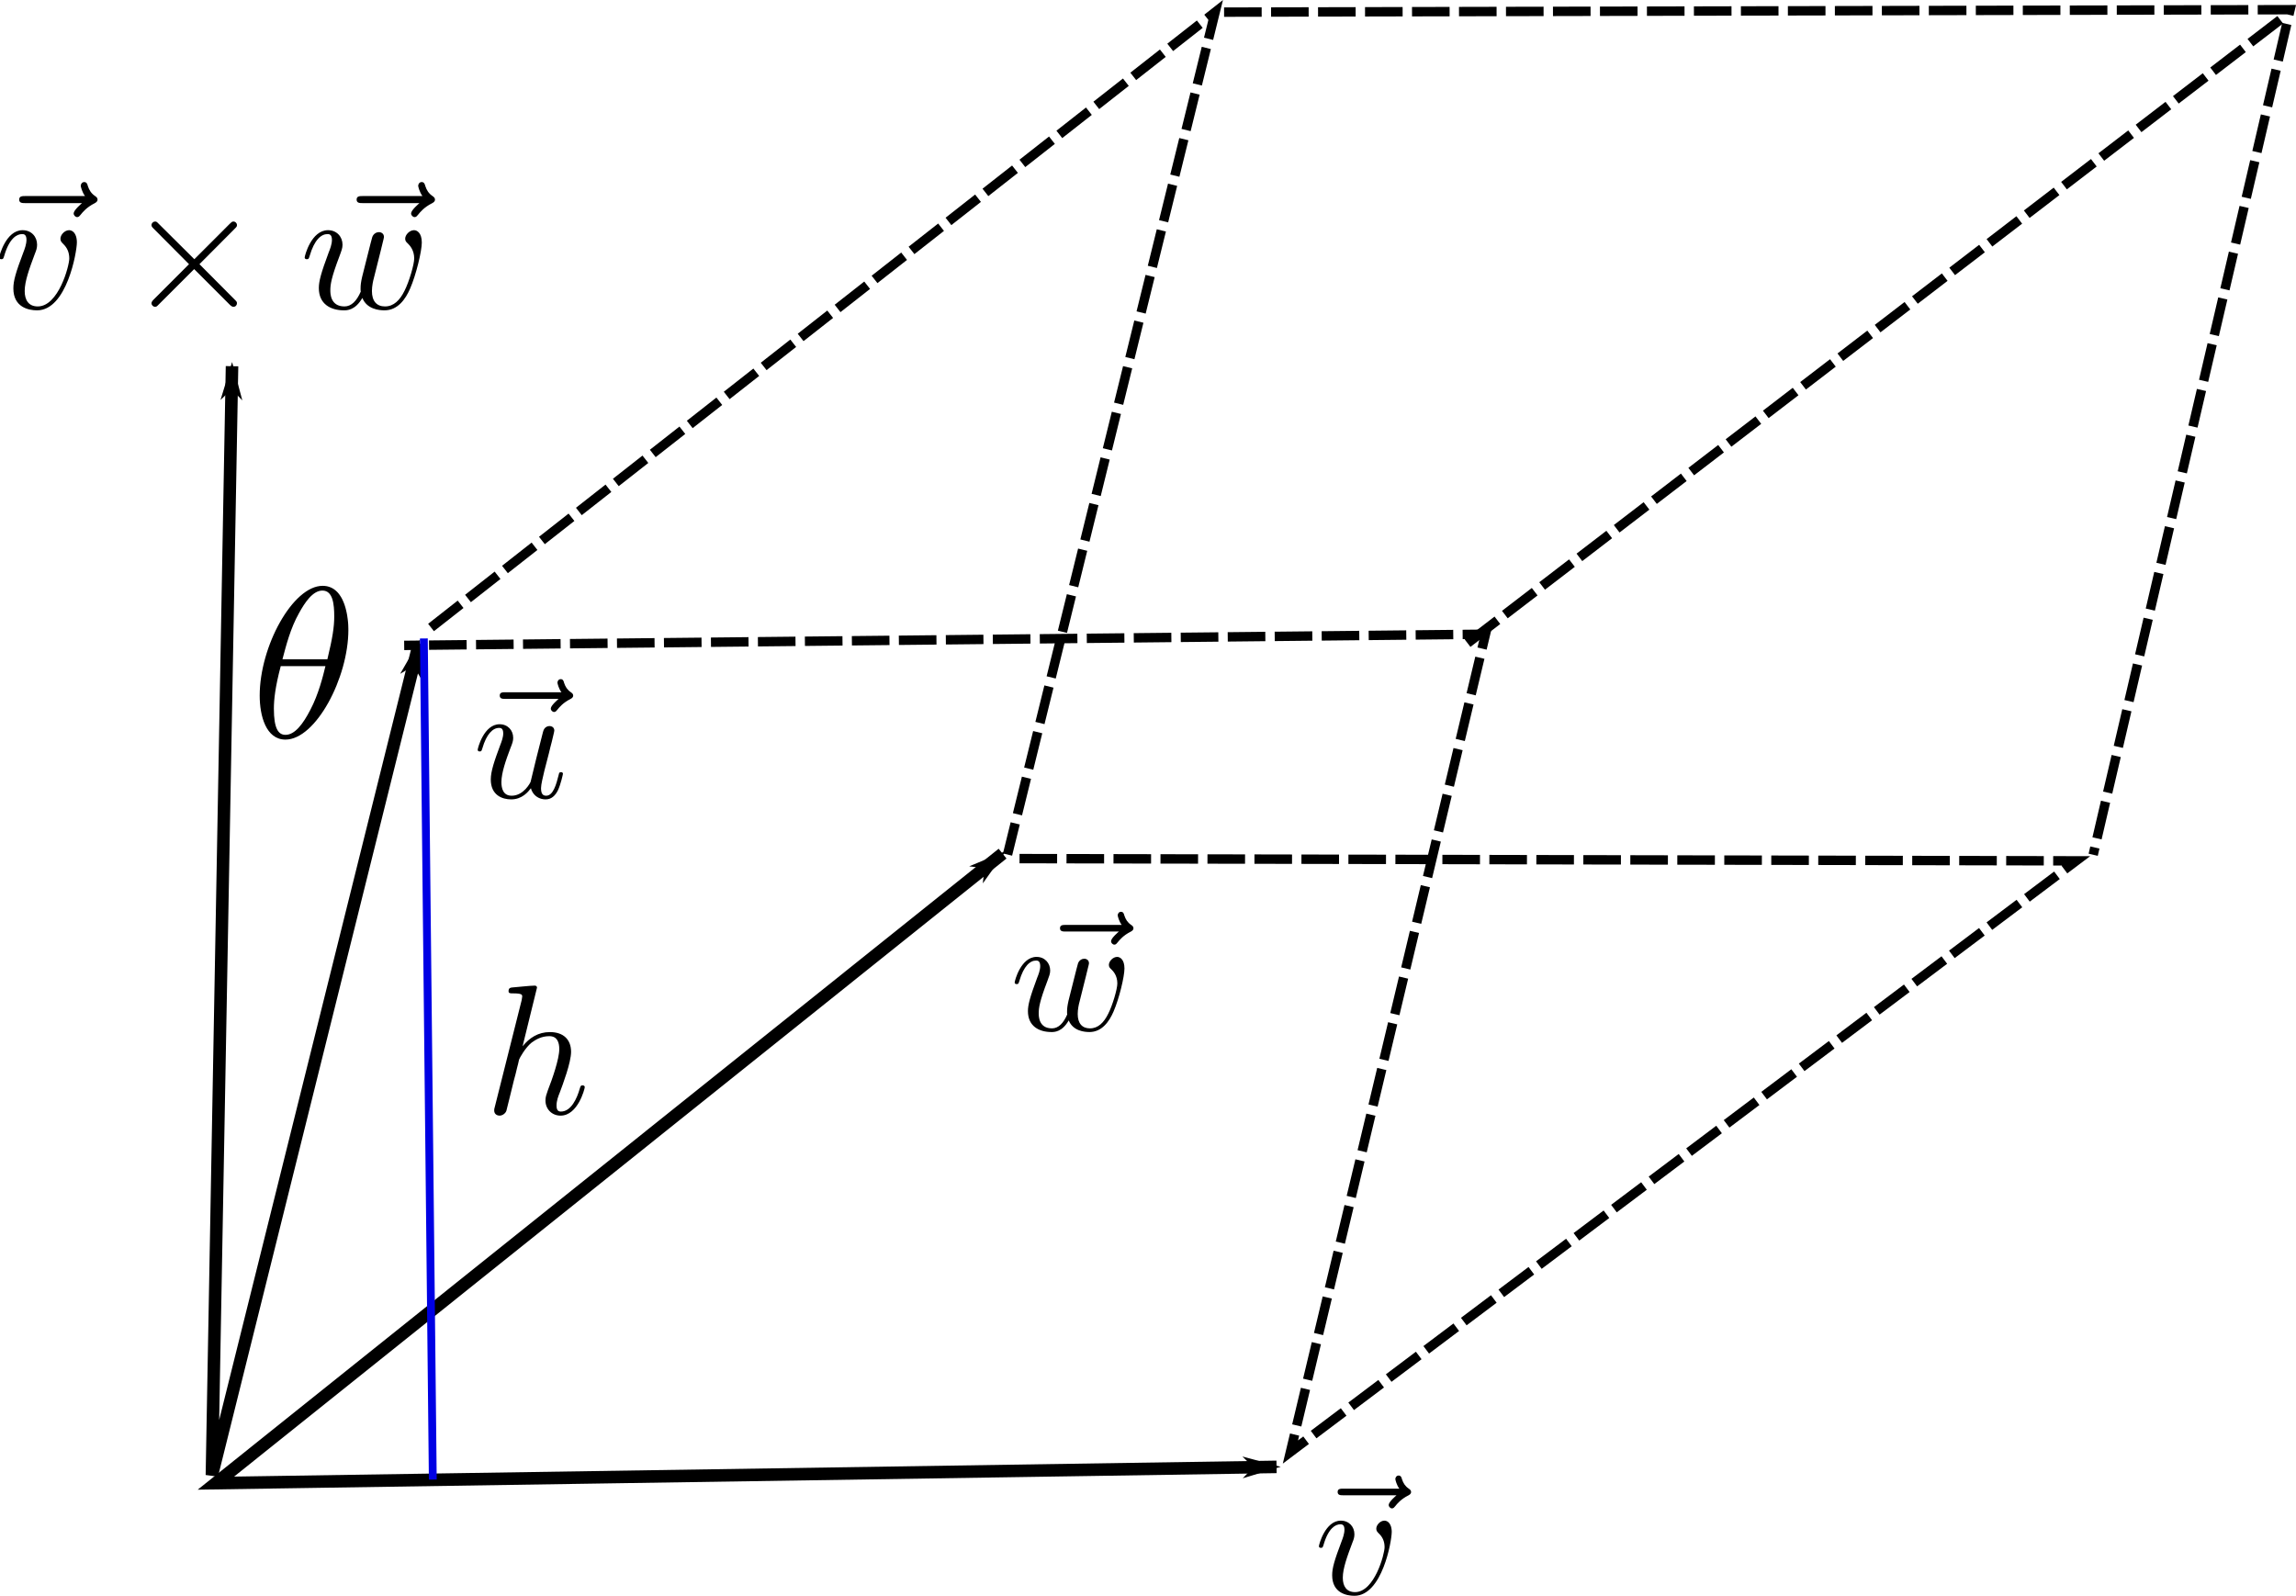 <?xml version="1.0" encoding="UTF-8" standalone="no"?>
<!-- Created with Inkscape (http://www.inkscape.org/) -->

<svg
   xmlns:dc="http://purl.org/dc/elements/1.1/"
   xmlns:cc="http://creativecommons.org/ns#"
   xmlns:rdf="http://www.w3.org/1999/02/22-rdf-syntax-ns#"
   xmlns:svg="http://www.w3.org/2000/svg"
   xmlns="http://www.w3.org/2000/svg"
   xmlns:sodipodi="http://sodipodi.sourceforge.net/DTD/sodipodi-0.dtd"
   xmlns:inkscape="http://www.inkscape.org/namespaces/inkscape"
   width="733.014"
   height="509.569"
   id="svg2"
   version="1.1"
   inkscape:version="0.48.4 r9939"
   sodipodi:docname="parallelepiped2.svg">
  <sodipodi:namedview
     id="base"
     pagecolor="#ffffff"
     bordercolor="#666666"
     borderopacity="1.0"
     inkscape:pageopacity="0.0"
     inkscape:pageshadow="2"
     inkscape:zoom="0.35"
     inkscape:cx="41.236283"
     inkscape:cy="257.39441"
     inkscape:document-units="px"
     inkscape:current-layer="layer1"
     showgrid="false"
     inkscape:window-width="1293"
     inkscape:window-height="904"
     inkscape:window-x="314"
     inkscape:window-y="74"
     inkscape:window-maximized="0"
     fit-margin-top="0"
     fit-margin-left="0"
     fit-margin-right="0"
     fit-margin-bottom="0" />
  <defs
     id="defs4">
    <marker
       style="overflow:visible"
       id="Arrow1Lend"
       refX="0"
       refY="0"
       orient="auto"
       inkscape:stockid="Arrow1Lend">
      <path
         inkscape:connector-curvature="0"
         transform="matrix(-0.8,0,0,-0.8,-10,0)"
         style="fill-rule:evenodd;stroke:#000000;stroke-width:1pt"
         d="M 0,0 5,-5 -12.5,0 5,5 0,0 z"
         id="path3764" />
    </marker>
    <marker
       style="overflow:visible"
       id="Arrow1Lstart"
       refX="0"
       refY="0"
       orient="auto"
       inkscape:stockid="Arrow1Lstart">
      <path
         inkscape:connector-curvature="0"
         transform="matrix(0.8,0,0,0.8,10,0)"
         style="fill-rule:evenodd;stroke:#000000;stroke-width:1pt"
         d="M 0,0 5,-5 -12.5,0 5,5 0,0 z"
         id="path3761" />
    </marker>
  </defs>
  <g
     transform="translate(-187.736,-280.188)"
     id="layer1"
     inkscape:groupmode="layer"
     inkscape:label="Layer 1">
    <path
       inkscape:connector-curvature="0"
       id="path2985"
       d="M 595.284,748.55 256.659,753.742 507.811,552.743"
       style="fill:none;stroke:#000000;stroke-width:4;stroke-linecap:butt;stroke-linejoin:miter;stroke-miterlimit:4;stroke-opacity:1;stroke-dasharray:none;marker-start:url(#Arrow1Lstart);marker-end:url(#Arrow1Lend)" />
    <path
       sodipodi:nodetypes="ccc"
       inkscape:connector-curvature="0"
       id="path2987"
       d="M 261.813,397.113 255.391,751.182 321.495,485.641"
       style="fill:none;stroke:#000000;stroke-width:4;stroke-linecap:butt;stroke-linejoin:miter;stroke-miterlimit:4;stroke-opacity:1;stroke-dasharray:none;marker-start:url(#Arrow1Lstart);marker-end:url(#Arrow1Lend)" />
    <path
       sodipodi:nodetypes="ccc"
       inkscape:connector-curvature="0"
       id="path4569"
       d="M 325.346,480.544 575.676,284.061 509.399,553.04"
       style="fill:none;stroke:#000000;stroke-width:3;stroke-linecap:butt;stroke-linejoin:miter;stroke-miterlimit:4;stroke-opacity:1;stroke-dasharray:12, 3;stroke-dashoffset:0" />
    <path
       sodipodi:nodetypes="ccccc"
       inkscape:connector-curvature="0"
       id="path4571"
       d="m 513.228,554.332 337.333,0.719 -250.853,188.756 62.276,-261.118 -345.208,3.569"
       style="fill:none;stroke:#000000;stroke-width:3;stroke-linecap:butt;stroke-linejoin:miter;stroke-miterlimit:4;stroke-opacity:1;stroke-dasharray:12, 3;stroke-dashoffset:0" />
    <path
       sodipodi:nodetypes="ccc"
       inkscape:connector-curvature="0"
       id="path4573"
       d="M 578.533,284.061 918.86,283.281 856.001,553.107"
       style="fill:none;stroke:#000000;stroke-width:3;stroke-linecap:butt;stroke-linejoin:miter;stroke-miterlimit:4;stroke-opacity:1;stroke-dasharray:12, 3;stroke-dashoffset:0" />
    <path
       sodipodi:nodetypes="cc"
       inkscape:connector-curvature="0"
       id="path4575"
       d="M 656.269,485.547 916.598,285.819"
       style="fill:none;stroke:#000000;stroke-width:3;stroke-linecap:butt;stroke-linejoin:miter;stroke-miterlimit:4;stroke-opacity:1;stroke-dasharray:12, 3;stroke-dashoffset:0" />
    <g
       transform="translate(40,177.143)"
       id="g4595">
      <g
         style="font-style:normal;font-variant:normal;font-weight:normal;font-stretch:normal;letter-spacing:normal;word-spacing:normal;text-anchor:start;fill:none;stroke:#000000;stroke-linecap:butt;stroke-linejoin:miter;stroke-miterlimit:10.433;stroke-opacity:1;stroke-dasharray:none;stroke-dashoffset:0"
         word-spacing="normal"
         letter-spacing="normal"
         font-size-adjust="none"
         font-stretch="normal"
         font-weight="normal"
         font-variant="normal"
         font-style="normal"
         fill-rule="even-odd"
         stroke-miterlimit="10.433"
         xml:space="preserve"
         transform="matrix(1.063,0,0,-1.063,-186.024,789.272)"
         id="content"><path
           style="fill:#000000;stroke-width:0"
           inkscape:connector-curvature="0"
           id="path4598"
           d="m 481.75,435.64 -0.07,-0.06 -0.07,-0.07 -0.08,-0.07 -0.08,-0.07 -0.09,-0.08 -0.09,-0.08 -0.09,-0.09 -0.09,-0.09 -0.1,-0.09 -0.09,-0.09 -0.2,-0.19 -0.19,-0.19 -0.19,-0.21 -0.09,-0.1 -0.09,-0.1 -0.09,-0.1 -0.08,-0.11 -0.08,-0.1 -0.08,-0.1 -0.07,-0.1 -0.06,-0.1 -0.06,-0.1 -0.05,-0.1 -0.05,-0.1 -0.04,-0.09 -0.03,-0.1 -0.02,-0.09 -0.02,-0.09 0,-0.08 c 0,-0.5 0.5,-1 1,-1 0.44,0 0.69,0.35 0.94,0.65 0.6,0.75 1.74,2.14 3.94,3.24 0.35,0.2 0.84,0.45 0.84,1.05 0,0.49 -0.34,0.74 -0.69,0.99 -1.1,0.75 -1.65,1.64 -2.05,2.84 -0.1,0.45 -0.3,1.1 -0.99,1.1 -0.7,0 -1,-0.65 -1,-1.05 0,-0.25 0.4,-1.84 1.2,-2.89 h -16.79 c -0.85,0 -1.74,0 -1.74,-0.99 0,-1 0.89,-1 1.74,-1 z" /><path
           style="fill:#000000;stroke-width:0"
           inkscape:connector-curvature="0"
           id="path4600"
           d="m 473.43,408.79 0.06,-0.19 0.06,-0.19 0.07,-0.18 0.07,-0.17 0.09,-0.17 0.08,-0.17 0.1,-0.16 0.1,-0.15 0.1,-0.15 0.11,-0.15 0.12,-0.14 0.12,-0.13 0.13,-0.13 0.13,-0.13 0.14,-0.11 0.14,-0.12 0.15,-0.1 0.15,-0.1 0.16,-0.09 0.16,-0.09 0.16,-0.08 0.17,-0.07 0.17,-0.07 0.18,-0.06 0.18,-0.06 0.18,-0.04 0.19,-0.04 0.18,-0.04 0.2,-0.02 0.19,-0.02 0.2,-0.01 0.2,-0.01 c 1.74,0 2.89,1.15 3.68,2.74 0.85,1.79 1.5,4.83 1.5,4.93 0,0.5 -0.45,0.5 -0.6,0.5 -0.5,0 -0.55,-0.2 -0.7,-0.89 -0.7,-2.8 -1.64,-6.18 -3.73,-6.18 -1.05,0 -1.55,0.65 -1.55,2.29 0,1.09 0.6,3.44 1,5.18 l 1.39,5.38 c 0.16,0.75 0.65,2.64 0.85,3.39 0.25,1.14 0.75,3.03 0.75,3.33 0,0.9 -0.7,1.35 -1.44,1.35 -0.25,0 -1.55,-0.05 -1.95,-1.74 -0.95,-3.64 -3.14,-12.36 -3.73,-15 -0.05,-0.2 -2.05,-4.18 -5.68,-4.18 -2.59,0 -3.09,2.24 -3.09,4.08 0,2.79 1.39,6.73 2.69,10.16 0.6,1.5 0.85,2.19 0.85,3.14 0,2.25 -1.6,4.09 -4.09,4.09 -4.73,0 -6.57,-7.23 -6.57,-7.67 0,-0.5 0.49,-0.5 0.59,-0.5 0.5,0 0.55,0.1 0.8,0.9 1.25,4.33 3.14,6.17 5.03,6.17 0.45,0 1.25,-0.05 1.25,-1.64 0,-1.2 -0.55,-2.64 -0.85,-3.39 -1.84,-4.93 -2.89,-8.02 -2.89,-10.46 0,-4.73 3.44,-5.98 6.13,-5.98 3.28,0 5.08,2.25 5.92,3.34 z" /></g>    </g>
    <g
       transform="translate(308.571,431.429)"
       id="g4640">
      <g
         style="font-style:normal;font-variant:normal;font-weight:normal;font-stretch:normal;letter-spacing:normal;word-spacing:normal;text-anchor:start;fill:none;stroke:#000000;stroke-linecap:butt;stroke-linejoin:miter;stroke-miterlimit:10.433;stroke-opacity:1;stroke-dasharray:none;stroke-dashoffset:0"
         id="g4642"
         transform="matrix(1.063,0,0,-1.063,-186.024,789.272)"
         xml:space="preserve"
         stroke-miterlimit="10.433"
         fill-rule="even-odd"
         font-style="normal"
         font-variant="normal"
         font-weight="normal"
         font-stretch="normal"
         font-size-adjust="none"
         letter-spacing="normal"
         word-spacing="normal"><path
           style="fill:#000000;stroke-width:0"
           inkscape:connector-curvature="0"
           d="m 480.75,435.64 -0.07,-0.06 -0.07,-0.07 -0.08,-0.07 -0.08,-0.07 -0.09,-0.08 -0.09,-0.08 -0.09,-0.09 -0.09,-0.09 -0.1,-0.09 -0.09,-0.09 -0.2,-0.19 -0.19,-0.19 -0.19,-0.21 -0.09,-0.1 -0.09,-0.1 -0.09,-0.1 -0.08,-0.11 -0.08,-0.1 -0.08,-0.1 -0.07,-0.1 -0.06,-0.1 -0.06,-0.1 -0.05,-0.1 -0.05,-0.1 -0.04,-0.09 -0.03,-0.1 -0.02,-0.09 -0.02,-0.09 0,-0.08 c 0,-0.5 0.5,-1 1,-1 0.44,0 0.69,0.35 0.94,0.65 0.6,0.75 1.74,2.14 3.94,3.24 0.35,0.2 0.84,0.45 0.84,1.05 0,0.49 -0.34,0.74 -0.69,0.99 -1.1,0.75 -1.65,1.64 -2.05,2.84 -0.1,0.45 -0.3,1.1 -0.99,1.1 -0.7,0 -1,-0.65 -1,-1.05 0,-0.25 0.4,-1.84 1.2,-2.89 h -16.79 c -0.85,0 -1.74,0 -1.74,-0.99 0,-1 0.89,-1 1.74,-1 z"
           id="path4644" /><path
           style="fill:#000000;stroke-width:0"
           inkscape:connector-curvature="0"
           d="m 479.31,424.53 0,0.13 0,0.12 -0.01,0.12 0,0.11 -0.01,0.12 -0.01,0.11 -0.01,0.11 -0.02,0.1 -0.03,0.21 -0.03,0.19 -0.05,0.18 -0.04,0.18 -0.06,0.16 -0.06,0.16 -0.06,0.15 -0.07,0.13 -0.07,0.13 -0.07,0.12 -0.08,0.12 -0.08,0.1 -0.08,0.1 -0.09,0.09 -0.08,0.08 -0.09,0.07 -0.09,0.07 -0.09,0.06 -0.1,0.05 -0.09,0.05 -0.09,0.04 -0.09,0.03 -0.1,0.03 -0.09,0.03 -0.09,0.01 -0.09,0.02 -0.08,0 -0.09,0.01 c -1.24,0 -2.44,-1.3 -2.44,-2.4 0,-0.64 0.25,-0.94 0.8,-1.49 1.04,-0.99 1.69,-2.29 1.69,-4.08 0,-2.09 -3.04,-13.5 -8.87,-13.5 -2.54,0 -3.68,1.74 -3.68,4.33 0,2.79 1.34,6.43 2.89,10.56 0.35,0.85 0.6,1.54 0.6,2.49 0,2.25 -1.6,4.09 -4.09,4.09 -4.68,0 -6.57,-7.23 -6.57,-7.67 0,-0.5 0.49,-0.5 0.59,-0.5 0.5,0 0.55,0.1 0.8,0.9 1.45,5.03 3.59,6.17 5.03,6.17 0.4,0 1.25,0 1.25,-1.59 0,-1.25 -0.5,-2.59 -0.85,-3.49 -2.19,-5.78 -2.84,-8.07 -2.84,-10.21 0,-5.38 4.38,-6.18 6.68,-6.18 8.36,0 11.2,16.49 11.2,19.08 z"
           id="path4646" /></g>    </g>
    <g
       transform="translate(211.429,251.429)"
       id="g4694">
      <g
         style="font-style:normal;font-variant:normal;font-weight:normal;font-stretch:normal;letter-spacing:normal;word-spacing:normal;text-anchor:start;fill:none;stroke:#000000;stroke-linecap:butt;stroke-linejoin:miter;stroke-miterlimit:10.433;stroke-opacity:1;stroke-dasharray:none;stroke-dashoffset:0"
         word-spacing="normal"
         letter-spacing="normal"
         font-size-adjust="none"
         font-stretch="normal"
         font-weight="normal"
         font-variant="normal"
         font-style="normal"
         fill-rule="even-odd"
         stroke-miterlimit="10.433"
         xml:space="preserve"
         transform="matrix(1.063,0,0,-1.063,-186.024,789.272)"
         id="g4696"><path
           style="fill:#000000;stroke-width:0"
           inkscape:connector-curvature="0"
           id="path4698"
           d="m 488.75,435.64 -0.07,-0.06 -0.07,-0.07 -0.08,-0.07 -0.08,-0.07 -0.09,-0.08 -0.09,-0.08 -0.09,-0.09 -0.09,-0.09 -0.1,-0.09 -0.09,-0.09 -0.2,-0.19 -0.19,-0.19 -0.19,-0.21 -0.09,-0.1 -0.09,-0.1 -0.09,-0.1 -0.08,-0.11 -0.08,-0.1 -0.08,-0.1 -0.07,-0.1 -0.06,-0.1 -0.06,-0.1 -0.05,-0.1 -0.05,-0.1 -0.04,-0.09 -0.03,-0.1 -0.02,-0.09 -0.02,-0.09 0,-0.08 c 0,-0.5 0.5,-1 1,-1 0.44,0 0.69,0.35 0.94,0.65 0.6,0.75 1.74,2.14 3.94,3.24 0.35,0.2 0.84,0.45 0.84,1.05 0,0.49 -0.34,0.74 -0.69,0.99 -1.1,0.75 -1.65,1.64 -2.05,2.84 -0.1,0.45 -0.3,1.1 -0.99,1.1 -0.7,0 -1,-0.65 -1,-1.05 0,-0.25 0.4,-1.84 1.2,-2.89 h -16.79 c -0.85,0 -1.74,0 -1.74,-0.99 0,-1 0.89,-1 1.74,-1 z" /><path
           style="fill:#000000;stroke-width:0"
           inkscape:connector-curvature="0"
           id="path4700"
           d="m 479.02,422.89 0.02,0.1 0.02,0.11 0.03,0.11 0.03,0.12 0.03,0.12 0.03,0.12 0.06,0.24 0.06,0.25 0.06,0.25 0.06,0.25 0.06,0.24 0.03,0.12 0.03,0.12 0.02,0.11 0.03,0.11 0.03,0.1 0.02,0.1 0.02,0.1 0.02,0.09 0.02,0.08 0.01,0.08 0.02,0.07 0.01,0.06 0.01,0.06 0.01,0.05 0,0.04 0,0.03 c 0,0.9 -0.7,1.35 -1.44,1.35 -0.6,0 -1.5,-0.4 -1.85,-1.4 -0.15,-0.34 -2.49,-9.86 -2.84,-11.15 -0.34,-1.5 -0.45,-2.39 -0.45,-3.29 0,-0.55 0,-0.65 0.05,-0.9 -1.14,-2.64 -2.64,-4.18 -4.58,-4.18 -3.98,0 -3.98,3.68 -3.98,4.53 0,1.6 0.25,3.54 2.59,9.67 0.54,1.49 0.85,2.19 0.85,3.18 0,2.25 -1.65,4.09 -4.09,4.09 -4.73,0 -6.57,-7.23 -6.57,-7.67 0,-0.5 0.49,-0.5 0.59,-0.5 0.5,0 0.55,0.1 0.8,0.9 1.34,4.63 3.29,6.17 5.03,6.17 0.45,0 1.25,-0.05 1.25,-1.64 0,-1.25 -0.55,-2.64 -0.9,-3.49 -2.19,-5.88 -2.79,-8.17 -2.79,-10.06 0,-4.53 3.34,-6.28 7.07,-6.28 0.85,0 3.19,0 5.18,3.49 1.3,-3.19 4.73,-3.49 6.23,-3.49 3.73,0 5.93,3.14 7.22,6.13 1.7,3.88 3.29,10.56 3.29,12.95 0,2.74 -1.35,3.49 -2.19,3.49 -1.25,0 -2.49,-1.3 -2.49,-2.4 0,-0.64 0.3,-0.94 0.74,-1.34 0.56,-0.55 1.8,-1.84 1.8,-4.23 0,-1.69 -1.44,-6.58 -2.74,-9.12 -1.3,-2.64 -3.04,-4.38 -5.48,-4.38 -2.34,0 -3.68,1.49 -3.68,4.33 0,1.4 0.34,2.94 0.54,3.64 z" /></g>    </g>
    <path
       inkscape:connector-curvature="0"
       id="path4803"
       d="m 323.053,484.042 2.857,268.571"
       style="fill:none;stroke:#0000e4;stroke-width:2.5;stroke-linecap:butt;stroke-linejoin:miter;stroke-miterlimit:4;stroke-opacity:1;stroke-dasharray:none" />
    <g
       id="g4840"
       transform="matrix(1.653,0,0,1.653,10.284,165.488)">
      <g
         word-spacing="normal"
         letter-spacing="normal"
         font-size-adjust="none"
         font-stretch="normal"
         font-weight="normal"
         font-variant="normal"
         font-style="normal"
         fill-rule="even-odd"
         stroke-miterlimit="10.433"
         xml:space="preserve"
         transform="matrix(0.715,0,0,-0.715,-125.199,574.779)"
         id="g4842"
         style="font-style:normal;font-variant:normal;font-weight:normal;font-stretch:normal;letter-spacing:normal;word-spacing:normal;text-anchor:start;fill:none;stroke:#000000;stroke-linecap:butt;stroke-linejoin:miter;stroke-miterlimit:10.433;stroke-opacity:1;stroke-dasharray:none;stroke-dashoffset:0"><path
           id="path4844"
           d="m 470.3,440.02 0,0.01 0,0 0,0.01 0,0.01 0,0.01 -0.01,0.01 0,0.02 0,0.02 0,0.02 -0.01,0.02 0,0.02 -0.01,0.02 -0.01,0.03 -0.01,0.02 -0.01,0.03 -0.01,0.02 -0.01,0.02 -0.02,0.03 -0.02,0.02 -0.02,0.03 -0.02,0.02 -0.01,0.01 -0.02,0.01 -0.01,0.01 -0.01,0.01 -0.02,0.01 -0.01,0.01 -0.02,0.01 -0.02,0.01 -0.01,0.01 -0.02,0.01 -0.02,0.01 -0.02,0 -0.02,0.01 -0.02,0.01 -0.02,0 -0.03,0.01 -0.02,0 -0.03,0.01 -0.02,0 -0.03,0 -0.02,0.01 -0.03,0 -0.03,0 -0.03,0 c -1.15,0 -4.78,-0.4 -6.08,-0.5 -0.4,-0.05 -0.95,-0.1 -0.95,-1 0,-0.59 0.45,-0.59 1.2,-0.59 2.39,0 2.49,-0.35 2.49,-0.85 l -0.15,-0.99 -7.22,-28.7 c -0.2,-0.69 -0.2,-0.8 -0.2,-1.09 0,-1.15 0.99,-1.4 1.44,-1.4 0.8,0 1.6,0.6 1.85,1.3 l 0.94,3.78 1.1,4.49 c 0.3,1.09 0.6,2.19 0.85,3.34 0.1,0.29 0.49,1.94 0.54,2.23 0.15,0.45 1.7,3.24 3.39,4.59 1.1,0.8 2.64,1.74 4.78,1.74 2.15,0 2.69,-1.69 2.69,-3.49 0,-2.68 -1.89,-8.11 -3.09,-11.15 -0.39,-1.15 -0.64,-1.75 -0.64,-2.74 0,-2.34 1.74,-4.09 4.08,-4.09 4.69,0 6.53,7.28 6.53,7.67 0,0.5 -0.45,0.5 -0.6,0.5 -0.5,0 -0.5,-0.15 -0.75,-0.89 -0.74,-2.64 -2.34,-6.18 -5.08,-6.18 -0.84,0 -1.19,0.5 -1.19,1.64 0,1.25 0.44,2.44 0.89,3.54 0.8,2.14 3.04,8.07 3.04,10.96 0,3.24 -1.99,5.33 -5.72,5.33 -3.15,0 -5.54,-1.55 -7.38,-3.84 z"
           inkscape:connector-curvature="0"
           style="fill:#000000;stroke-width:0" /></g>    </g>
    <g
       transform="matrix(1.925,0,0,1.925,-118.861,-32.058)"
       id="g3315">
      <g
         style="font-style:normal;font-variant:normal;font-weight:normal;font-stretch:normal;letter-spacing:normal;word-spacing:normal;text-anchor:start;fill:none;stroke:#000000;stroke-width:0.519;stroke-linecap:butt;stroke-linejoin:miter;stroke-miterlimit:10.433;stroke-opacity:1;stroke-dasharray:none;stroke-dashoffset:0"
         id="g3317"
         transform="matrix(0.715,0,0,-0.715,-125.199,574.779)"
         xml:space="preserve"
         stroke-miterlimit="10.433"
         fill-rule="even-odd"
         font-style="normal"
         font-variant="normal"
         font-weight="normal"
         font-stretch="normal"
         font-size-adjust="none"
         letter-spacing="normal"
         word-spacing="normal"><path
           style="fill:#000000;stroke-width:0"
           inkscape:connector-curvature="0"
           d="m 478.66,430.91 0,0.31 -0.01,0.34 -0.01,0.36 -0.02,0.37 -0.03,0.38 -0.04,0.4 -0.05,0.41 -0.06,0.41 -0.06,0.42 -0.08,0.42 -0.09,0.43 -0.1,0.42 -0.11,0.43 -0.13,0.42 -0.13,0.41 -0.16,0.4 -0.17,0.4 -0.18,0.39 -0.2,0.37 -0.22,0.35 -0.23,0.34 -0.25,0.32 -0.27,0.3 -0.29,0.27 -0.31,0.25 -0.17,0.12 -0.16,0.11 -0.18,0.1 -0.17,0.09 -0.19,0.09 -0.19,0.07 -0.19,0.07 -0.2,0.06 -0.21,0.06 -0.21,0.04 -0.21,0.03 -0.23,0.03 -0.23,0.01 -0.23,0.01 -0.05,-1.1 c 2.44,0 2.74,-3.18 2.74,-6.02 0,-2.45 -0.4,-4.99 -1.59,-9.92 h -10.42 c 0.85,3.19 1.84,7.17 3.84,10.71 1.34,2.44 3.18,5.23 5.43,5.23 l 0.05,1.1 c -6.93,0 -14.6,-14.05 -14.6,-25.46 0,-4.68 1.45,-10.21 5.98,-10.21 v 1.1 c -1.64,0 -2.69,1.44 -2.69,6.07 0,2.1 0.3,4.99 1.59,9.87 h 10.37 c -0.55,-2.29 -1.6,-6.53 -3.49,-10.11 -1.74,-3.39 -3.64,-5.83 -5.78,-5.83 v -1.1 c 7.02,0 14.59,14.3 14.59,25.46 z"
           id="path3319" /></g>    </g>
    <g
       id="g3067"
       transform="matrix(1.586,0,0,1.586,-132.691,-72.543)">
      <g
         word-spacing="normal"
         letter-spacing="normal"
         font-size-adjust="none"
         font-stretch="normal"
         font-weight="normal"
         font-variant="normal"
         font-style="normal"
         fill-rule="even-odd"
         stroke-miterlimit="10.433"
         xml:space="preserve"
         transform="matrix(0.715,0,0,-0.715,-125.199,574.779)"
         id="g3069"
         style="font-style:normal;font-variant:normal;font-weight:normal;font-stretch:normal;letter-spacing:normal;word-spacing:normal;text-anchor:start;fill:none;stroke:#000000;stroke-width:0.631;stroke-linecap:butt;stroke-linejoin:miter;stroke-miterlimit:10.433;stroke-opacity:1;stroke-dasharray:none;stroke-dashoffset:0"><path
           id="path3071"
           d="m 480.75,435.64 -0.07,-0.06 -0.07,-0.07 -0.08,-0.07 -0.08,-0.07 -0.09,-0.08 -0.09,-0.08 -0.09,-0.09 -0.09,-0.09 -0.1,-0.09 -0.09,-0.09 -0.2,-0.19 -0.19,-0.19 -0.19,-0.21 -0.09,-0.1 -0.09,-0.1 -0.09,-0.1 -0.08,-0.11 -0.08,-0.1 -0.08,-0.1 -0.07,-0.1 -0.06,-0.1 -0.06,-0.1 -0.05,-0.1 -0.05,-0.1 -0.04,-0.09 -0.03,-0.1 -0.02,-0.09 -0.02,-0.09 0,-0.08 c 0,-0.5 0.5,-1 1,-1 0.44,0 0.69,0.35 0.94,0.65 0.6,0.75 1.74,2.14 3.94,3.24 0.35,0.2 0.84,0.45 0.84,1.05 0,0.49 -0.34,0.74 -0.69,0.99 -1.1,0.75 -1.65,1.64 -2.05,2.84 -0.1,0.45 -0.3,1.1 -0.99,1.1 -0.7,0 -1,-0.65 -1,-1.05 0,-0.25 0.4,-1.84 1.2,-2.89 h -16.79 c -0.85,0 -1.74,0 -1.74,-0.99 0,-1 0.89,-1 1.74,-1 z"
           inkscape:connector-curvature="0"
           style="fill:#000000;stroke-width:0" /><path
           id="path3073"
           d="m 479.31,424.53 0,0.13 0,0.12 -0.01,0.12 0,0.11 -0.01,0.12 -0.01,0.11 -0.01,0.11 -0.02,0.1 -0.03,0.21 -0.03,0.19 -0.05,0.18 -0.04,0.18 -0.06,0.16 -0.06,0.16 -0.06,0.15 -0.07,0.13 -0.07,0.13 -0.07,0.12 -0.08,0.12 -0.08,0.1 -0.08,0.1 -0.09,0.09 -0.08,0.08 -0.09,0.07 -0.09,0.07 -0.09,0.06 -0.1,0.05 -0.09,0.05 -0.09,0.04 -0.09,0.03 -0.1,0.03 -0.09,0.03 -0.09,0.01 -0.09,0.02 -0.08,0 -0.09,0.01 c -1.24,0 -2.44,-1.3 -2.44,-2.4 0,-0.64 0.25,-0.94 0.8,-1.49 1.04,-0.99 1.69,-2.29 1.69,-4.08 0,-2.09 -3.04,-13.5 -8.87,-13.5 -2.54,0 -3.68,1.74 -3.68,4.33 0,2.79 1.34,6.43 2.89,10.56 0.35,0.85 0.6,1.54 0.6,2.49 0,2.25 -1.6,4.09 -4.09,4.09 -4.68,0 -6.57,-7.23 -6.57,-7.67 0,-0.5 0.49,-0.5 0.59,-0.5 0.5,0 0.55,0.1 0.8,0.9 1.45,5.03 3.59,6.17 5.03,6.17 0.4,0 1.25,0 1.25,-1.59 0,-1.25 -0.5,-2.59 -0.85,-3.49 -2.19,-5.78 -2.84,-8.07 -2.84,-10.21 0,-5.38 4.38,-6.18 6.68,-6.18 8.36,0 11.2,16.49 11.2,19.08 z"
           inkscape:connector-curvature="0"
           style="fill:#000000;stroke-width:0" /><path
           id="path3075"
           d="m 513.82,418.45 9.91,9.96 c 0.55,0.55 0.65,0.65 0.65,1.05 0,0.55 -0.45,1 -0.99,1 -0.4,0 -0.6,-0.2 -1.05,-0.65 l -9.96,-9.96 -10.02,9.96 c -0.54,0.55 -0.64,0.65 -1.04,0.65 -0.5,0 -1,-0.45 -1,-1 0,-0.4 0.2,-0.6 0.65,-1.05 l 9.91,-9.96 -9.91,-9.91 c -0.5,-0.5 -0.65,-0.8 -0.65,-1.09 0,-0.55 0.5,-1 1,-1 0.4,0 0.5,0.1 1.04,0.65 l 9.97,9.96 9.96,-9.96 c 0.5,-0.5 0.8,-0.65 1.1,-0.65 0.59,0 0.99,0.45 0.99,1 0,0.39 -0.1,0.49 -0.65,1.04 z"
           inkscape:connector-curvature="0"
           style="fill:#000000;stroke-width:0" /><path
           id="path3077"
           d="m 575.75,435.64 -0.07,-0.06 -0.07,-0.07 -0.08,-0.07 -0.08,-0.07 -0.09,-0.08 -0.09,-0.08 -0.09,-0.09 -0.09,-0.09 -0.1,-0.09 -0.09,-0.09 -0.2,-0.19 -0.19,-0.19 -0.19,-0.21 -0.09,-0.1 -0.09,-0.1 -0.09,-0.1 -0.08,-0.11 -0.08,-0.1 -0.08,-0.1 -0.07,-0.1 -0.06,-0.1 -0.06,-0.1 -0.05,-0.1 -0.05,-0.1 -0.04,-0.09 -0.03,-0.1 -0.02,-0.09 -0.02,-0.09 0,-0.08 c 0,-0.5 0.5,-1 1,-1 0.44,0 0.69,0.35 0.94,0.65 0.6,0.75 1.74,2.14 3.93,3.24 0.36,0.2 0.85,0.45 0.85,1.05 0,0.49 -0.35,0.74 -0.69,0.99 -1.1,0.75 -1.65,1.64 -2.04,2.84 -0.11,0.45 -0.31,1.1 -1,1.1 -0.7,0 -1,-0.65 -1,-1.05 0,-0.25 0.4,-1.84 1.2,-2.89 h -16.79 c -0.85,0 -1.74,0 -1.74,-0.99 0,-1 0.89,-1 1.74,-1 z"
           inkscape:connector-curvature="0"
           style="fill:#000000;stroke-width:0" /><path
           id="path3079"
           d="m 565.02,422.89 0.02,0.1 0.02,0.11 0.03,0.11 0.03,0.12 0.03,0.12 0.03,0.12 0.06,0.24 0.06,0.25 0.06,0.25 0.06,0.25 0.06,0.24 0.03,0.12 0.03,0.12 0.03,0.11 0.02,0.11 0.03,0.1 0.02,0.1 0.02,0.1 0.02,0.09 0.02,0.08 0.01,0.08 0.02,0.07 0.01,0.06 0.01,0.06 0.01,0.05 0,0.04 0,0.03 c 0,0.9 -0.7,1.35 -1.44,1.35 -0.6,0 -1.5,-0.4 -1.85,-1.4 -0.15,-0.34 -2.49,-9.86 -2.84,-11.15 -0.35,-1.5 -0.45,-2.39 -0.45,-3.29 0,-0.55 0,-0.65 0.05,-0.9 -1.14,-2.64 -2.64,-4.18 -4.58,-4.18 -3.98,0 -3.98,3.68 -3.98,4.53 0,1.6 0.25,3.54 2.59,9.67 0.54,1.49 0.84,2.19 0.84,3.18 0,2.25 -1.64,4.09 -4.08,4.09 -4.73,0 -6.57,-7.23 -6.57,-7.67 0,-0.5 0.49,-0.5 0.59,-0.5 0.5,0 0.55,0.1 0.8,0.9 1.34,4.63 3.29,6.17 5.03,6.17 0.45,0 1.25,-0.05 1.25,-1.64 0,-1.25 -0.55,-2.64 -0.9,-3.49 -2.19,-5.88 -2.79,-8.17 -2.79,-10.06 0,-4.53 3.34,-6.28 7.07,-6.28 0.85,0 3.19,0 5.18,3.49 1.3,-3.19 4.73,-3.49 6.23,-3.49 3.74,0 5.93,3.14 7.22,6.13 1.7,3.88 3.29,10.56 3.29,12.95 0,2.74 -1.35,3.49 -2.19,3.49 -1.25,0 -2.49,-1.3 -2.49,-2.4 0,-0.64 0.3,-0.94 0.74,-1.34 0.55,-0.55 1.8,-1.84 1.8,-4.23 0,-1.69 -1.44,-6.58 -2.74,-9.12 -1.3,-2.64 -3.04,-4.38 -5.48,-4.38 -2.34,0 -3.68,1.49 -3.68,4.33 0,1.4 0.34,2.94 0.54,3.64 z"
           inkscape:connector-curvature="0"
           style="fill:#000000;stroke-width:0" /></g>    </g>
  </g>
</svg>
